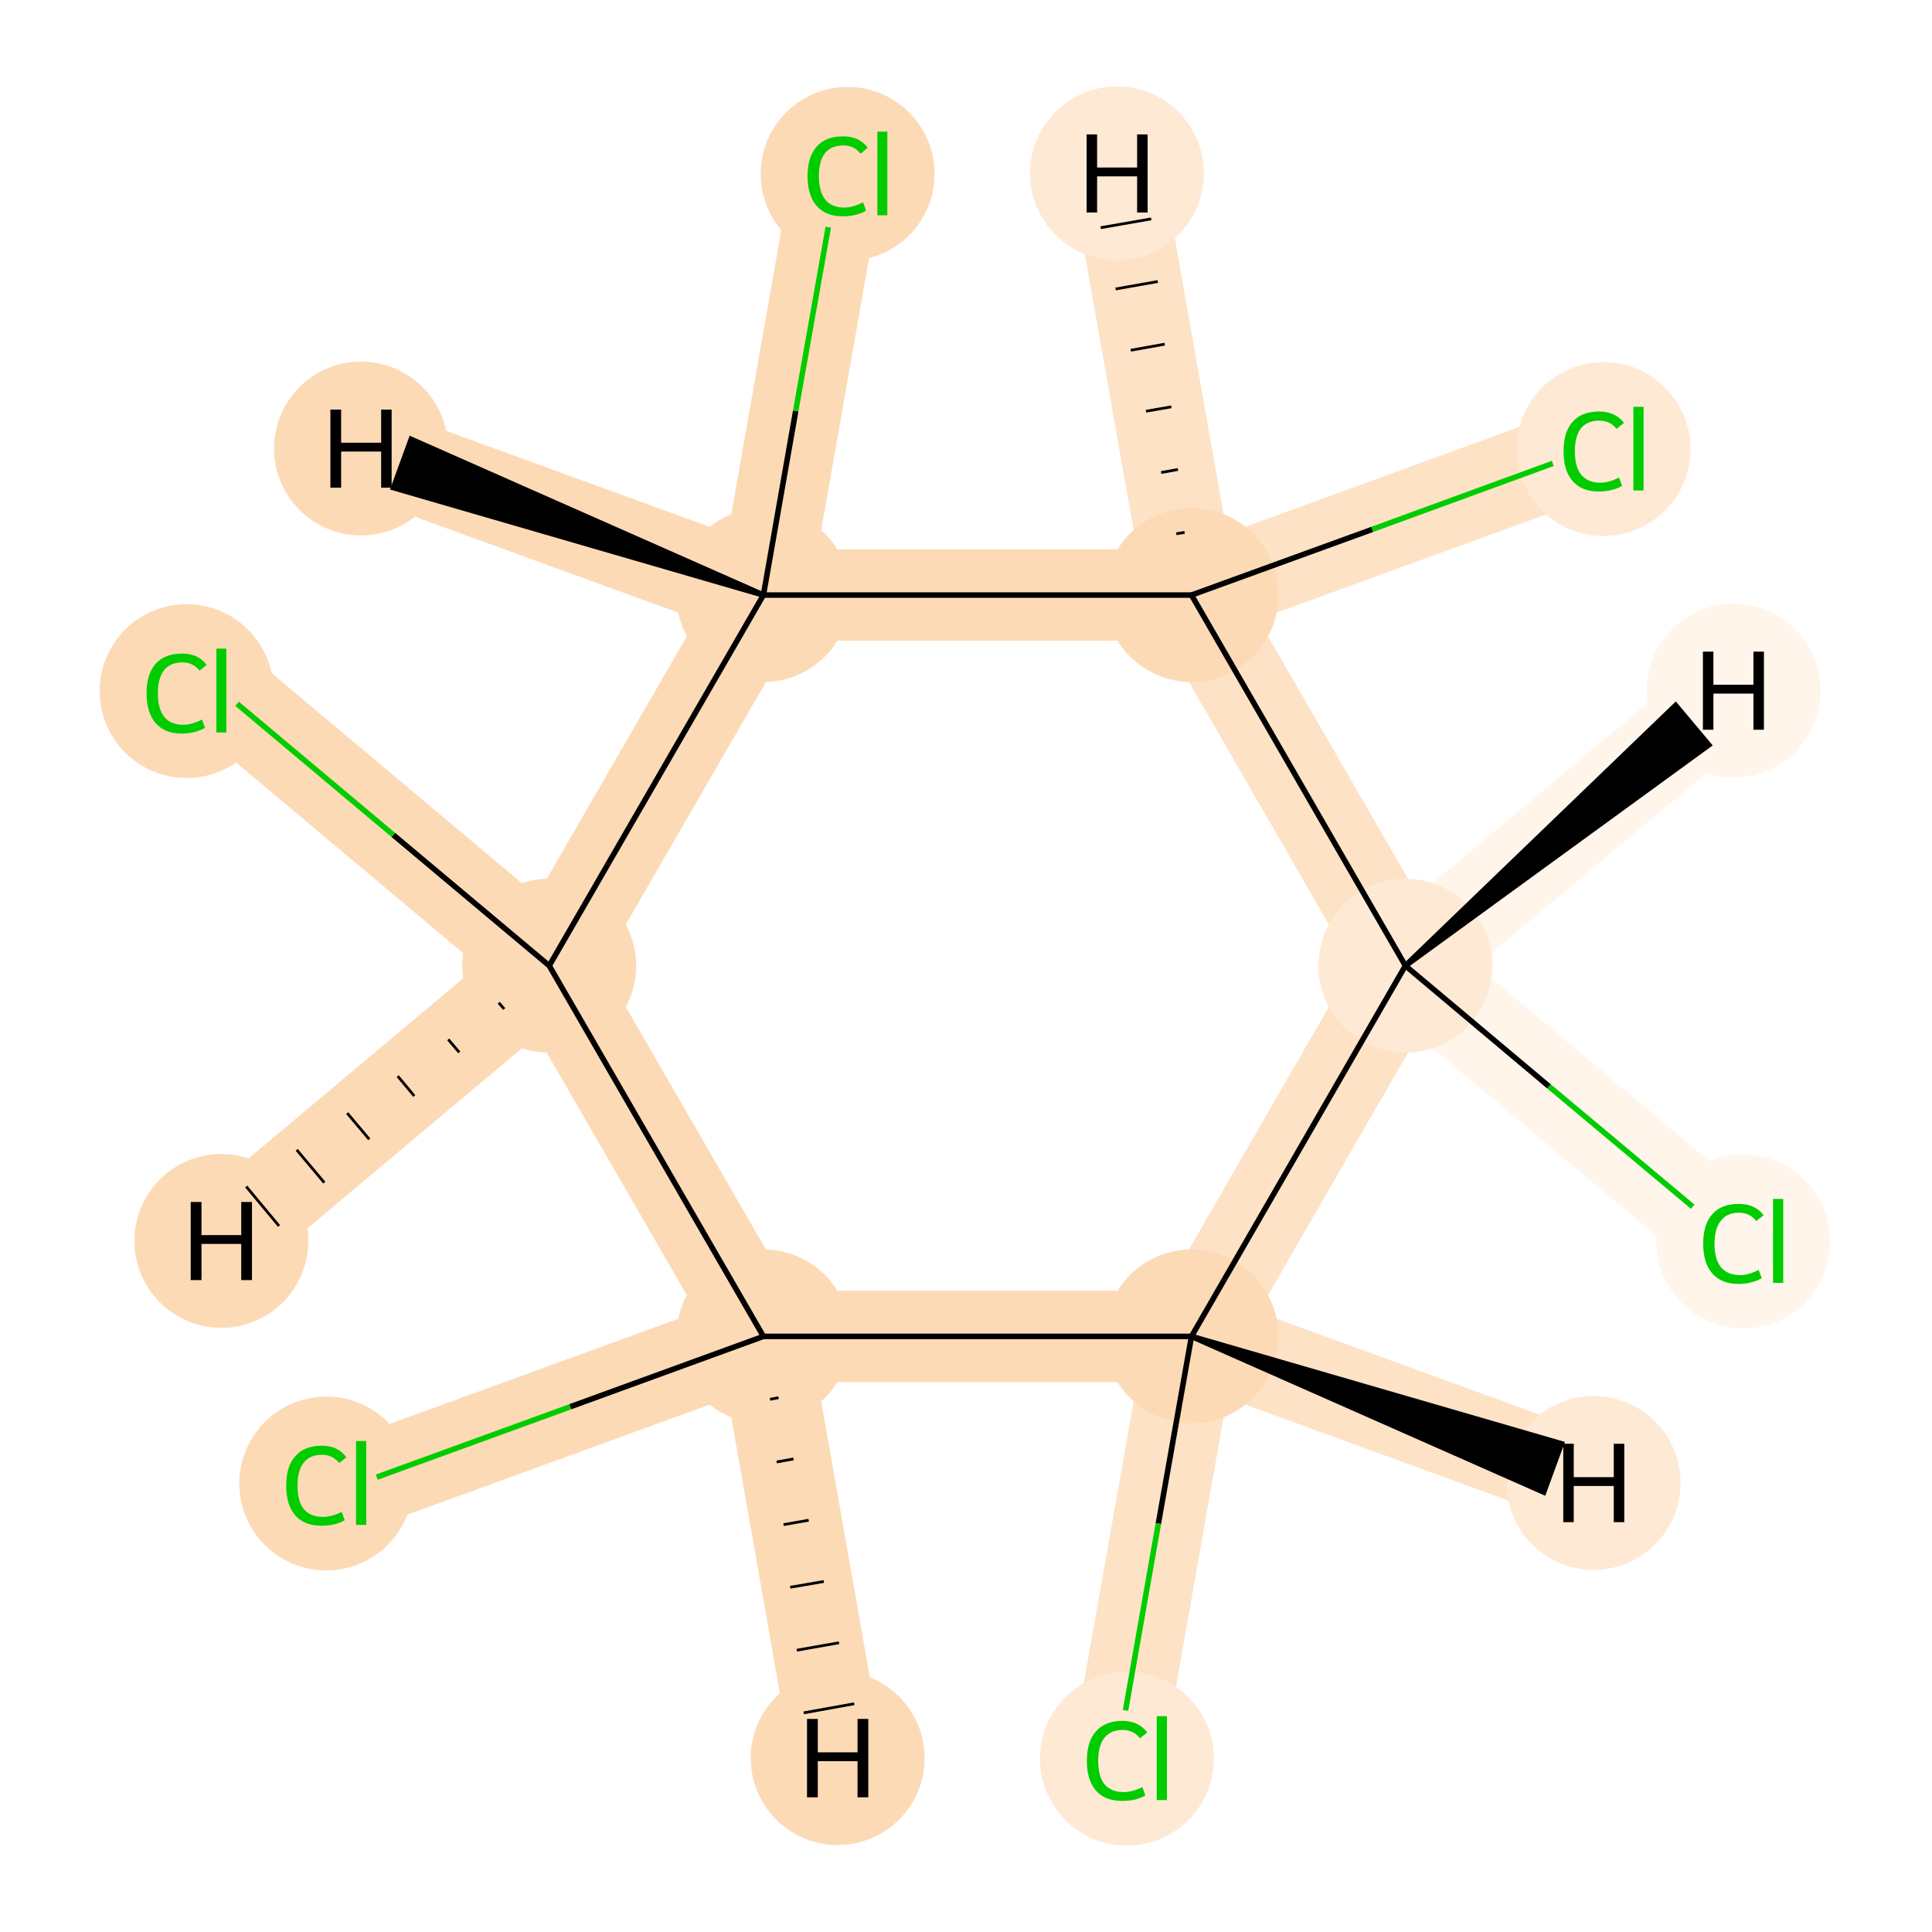 <?xml version='1.0' encoding='iso-8859-1'?>
<svg version='1.1' baseProfile='full'
              xmlns='http://www.w3.org/2000/svg'
                      xmlns:rdkit='http://www.rdkit.org/xml'
                      xmlns:xlink='http://www.w3.org/1999/xlink'
                  xml:space='preserve'
width='700px' height='700px' viewBox='0 0 700 700'>
<!-- END OF HEADER -->
<rect style='opacity:1.0;fill:#FFFFFF;stroke:none' width='700.0' height='700.0' x='0.0' y='0.0'> </rect>
<path d='M 628.1,449.6 L 509.2,349.9' style='fill:none;fill-rule:evenodd;stroke:#FFF5EB;stroke-width:33.1px;stroke-linecap:butt;stroke-linejoin:miter;stroke-opacity:1' />
<path d='M 509.2,349.9 L 431.7,484.2' style='fill:none;fill-rule:evenodd;stroke:#FDE2C6;stroke-width:33.1px;stroke-linecap:butt;stroke-linejoin:miter;stroke-opacity:1' />
<path d='M 509.2,349.9 L 431.7,215.6' style='fill:none;fill-rule:evenodd;stroke:#FDE2C6;stroke-width:33.1px;stroke-linecap:butt;stroke-linejoin:miter;stroke-opacity:1' />
<path d='M 509.2,349.9 L 628.1,250.2' style='fill:none;fill-rule:evenodd;stroke:#FFF5EB;stroke-width:33.1px;stroke-linecap:butt;stroke-linejoin:miter;stroke-opacity:1' />
<path d='M 431.7,484.2 L 404.7,637.0' style='fill:none;fill-rule:evenodd;stroke:#FDE2C6;stroke-width:33.1px;stroke-linecap:butt;stroke-linejoin:miter;stroke-opacity:1' />
<path d='M 431.7,484.2 L 276.6,484.2' style='fill:none;fill-rule:evenodd;stroke:#FDDAB6;stroke-width:33.1px;stroke-linecap:butt;stroke-linejoin:miter;stroke-opacity:1' />
<path d='M 431.7,484.2 L 577.4,537.3' style='fill:none;fill-rule:evenodd;stroke:#FDE2C6;stroke-width:33.1px;stroke-linecap:butt;stroke-linejoin:miter;stroke-opacity:1' />
<path d='M 276.6,484.2 L 130.8,537.3' style='fill:none;fill-rule:evenodd;stroke:#FDDAB6;stroke-width:33.1px;stroke-linecap:butt;stroke-linejoin:miter;stroke-opacity:1' />
<path d='M 276.6,484.2 L 199.0,349.9' style='fill:none;fill-rule:evenodd;stroke:#FDDAB6;stroke-width:33.1px;stroke-linecap:butt;stroke-linejoin:miter;stroke-opacity:1' />
<path d='M 276.6,484.2 L 303.5,637.0' style='fill:none;fill-rule:evenodd;stroke:#FDDAB6;stroke-width:33.1px;stroke-linecap:butt;stroke-linejoin:miter;stroke-opacity:1' />
<path d='M 199.0,349.9 L 276.6,215.6' style='fill:none;fill-rule:evenodd;stroke:#FDDAB6;stroke-width:33.1px;stroke-linecap:butt;stroke-linejoin:miter;stroke-opacity:1' />
<path d='M 199.0,349.9 L 80.2,250.2' style='fill:none;fill-rule:evenodd;stroke:#FDDAB6;stroke-width:33.1px;stroke-linecap:butt;stroke-linejoin:miter;stroke-opacity:1' />
<path d='M 199.0,349.9 L 80.2,449.6' style='fill:none;fill-rule:evenodd;stroke:#FDDAB6;stroke-width:33.1px;stroke-linecap:butt;stroke-linejoin:miter;stroke-opacity:1' />
<path d='M 276.6,215.6 L 431.7,215.6' style='fill:none;fill-rule:evenodd;stroke:#FDDAB6;stroke-width:33.1px;stroke-linecap:butt;stroke-linejoin:miter;stroke-opacity:1' />
<path d='M 276.6,215.6 L 303.5,62.8' style='fill:none;fill-rule:evenodd;stroke:#FDDAB6;stroke-width:33.1px;stroke-linecap:butt;stroke-linejoin:miter;stroke-opacity:1' />
<path d='M 276.6,215.6 L 130.8,162.5' style='fill:none;fill-rule:evenodd;stroke:#FDDAB6;stroke-width:33.1px;stroke-linecap:butt;stroke-linejoin:miter;stroke-opacity:1' />
<path d='M 431.7,215.6 L 577.4,162.5' style='fill:none;fill-rule:evenodd;stroke:#FDE2C6;stroke-width:33.1px;stroke-linecap:butt;stroke-linejoin:miter;stroke-opacity:1' />
<path d='M 431.7,215.6 L 404.7,62.8' style='fill:none;fill-rule:evenodd;stroke:#FDE2C6;stroke-width:33.1px;stroke-linecap:butt;stroke-linejoin:miter;stroke-opacity:1' />
<ellipse cx='631.6' cy='449.8' rx='31.0' ry='31.0'  style='fill:#FFF5EB;fill-rule:evenodd;stroke:#FFF5EB;stroke-width:1.0px;stroke-linecap:butt;stroke-linejoin:miter;stroke-opacity:1' />
<ellipse cx='509.2' cy='349.9' rx='31.0' ry='31.0'  style='fill:#FEE9D5;fill-rule:evenodd;stroke:#FEE9D5;stroke-width:1.0px;stroke-linecap:butt;stroke-linejoin:miter;stroke-opacity:1' />
<ellipse cx='431.7' cy='484.2' rx='31.0' ry='31.0'  style='fill:#FDDAB6;fill-rule:evenodd;stroke:#FDDAB6;stroke-width:1.0px;stroke-linecap:butt;stroke-linejoin:miter;stroke-opacity:1' />
<ellipse cx='408.3' cy='637.2' rx='31.0' ry='31.0'  style='fill:#FEE9D5;fill-rule:evenodd;stroke:#FEE9D5;stroke-width:1.0px;stroke-linecap:butt;stroke-linejoin:miter;stroke-opacity:1' />
<ellipse cx='276.6' cy='484.2' rx='31.0' ry='31.0'  style='fill:#FDDAB6;fill-rule:evenodd;stroke:#FDDAB6;stroke-width:1.0px;stroke-linecap:butt;stroke-linejoin:miter;stroke-opacity:1' />
<ellipse cx='118.2' cy='537.5' rx='31.0' ry='31.0'  style='fill:#FDDAB6;fill-rule:evenodd;stroke:#FDDAB6;stroke-width:1.0px;stroke-linecap:butt;stroke-linejoin:miter;stroke-opacity:1' />
<ellipse cx='199.0' cy='349.9' rx='31.0' ry='31.0'  style='fill:#FDDAB6;fill-rule:evenodd;stroke:#FDDAB6;stroke-width:1.0px;stroke-linecap:butt;stroke-linejoin:miter;stroke-opacity:1' />
<ellipse cx='276.6' cy='215.6' rx='31.0' ry='31.0'  style='fill:#FDDAB6;fill-rule:evenodd;stroke:#FDDAB6;stroke-width:1.0px;stroke-linecap:butt;stroke-linejoin:miter;stroke-opacity:1' />
<ellipse cx='431.7' cy='215.6' rx='31.0' ry='31.0'  style='fill:#FDDAB6;fill-rule:evenodd;stroke:#FDDAB6;stroke-width:1.0px;stroke-linecap:butt;stroke-linejoin:miter;stroke-opacity:1' />
<ellipse cx='581.0' cy='162.7' rx='31.0' ry='31.0'  style='fill:#FEE9D5;fill-rule:evenodd;stroke:#FEE9D5;stroke-width:1.0px;stroke-linecap:butt;stroke-linejoin:miter;stroke-opacity:1' />
<ellipse cx='307.1' cy='63.0' rx='31.0' ry='31.0'  style='fill:#FDDAB6;fill-rule:evenodd;stroke:#FDDAB6;stroke-width:1.0px;stroke-linecap:butt;stroke-linejoin:miter;stroke-opacity:1' />
<ellipse cx='67.6' cy='250.4' rx='31.0' ry='31.0'  style='fill:#FDDAB6;fill-rule:evenodd;stroke:#FDDAB6;stroke-width:1.0px;stroke-linecap:butt;stroke-linejoin:miter;stroke-opacity:1' />
<ellipse cx='628.1' cy='250.2' rx='31.0' ry='31.0'  style='fill:#FFF5EB;fill-rule:evenodd;stroke:#FFF5EB;stroke-width:1.0px;stroke-linecap:butt;stroke-linejoin:miter;stroke-opacity:1' />
<ellipse cx='577.4' cy='537.3' rx='31.0' ry='31.0'  style='fill:#FEE9D5;fill-rule:evenodd;stroke:#FEE9D5;stroke-width:1.0px;stroke-linecap:butt;stroke-linejoin:miter;stroke-opacity:1' />
<ellipse cx='303.5' cy='637.0' rx='31.0' ry='31.0'  style='fill:#FDDAB6;fill-rule:evenodd;stroke:#FDDAB6;stroke-width:1.0px;stroke-linecap:butt;stroke-linejoin:miter;stroke-opacity:1' />
<ellipse cx='80.2' cy='449.6' rx='31.0' ry='31.0'  style='fill:#FDDAB6;fill-rule:evenodd;stroke:#FDDAB6;stroke-width:1.0px;stroke-linecap:butt;stroke-linejoin:miter;stroke-opacity:1' />
<ellipse cx='130.8' cy='162.5' rx='31.0' ry='31.0'  style='fill:#FDDAB6;fill-rule:evenodd;stroke:#FDDAB6;stroke-width:1.0px;stroke-linecap:butt;stroke-linejoin:miter;stroke-opacity:1' />
<ellipse cx='404.7' cy='62.8' rx='31.0' ry='31.0'  style='fill:#FEE9D5;fill-rule:evenodd;stroke:#FEE9D5;stroke-width:1.0px;stroke-linecap:butt;stroke-linejoin:miter;stroke-opacity:1' />
<path class='bond-0 atom-0 atom-1' d='M 613.3,437.2 L 561.2,393.6' style='fill:none;fill-rule:evenodd;stroke:#00CC00;stroke-width:2.0px;stroke-linecap:butt;stroke-linejoin:miter;stroke-opacity:1' />
<path class='bond-0 atom-0 atom-1' d='M 561.2,393.6 L 509.2,349.9' style='fill:none;fill-rule:evenodd;stroke:#000000;stroke-width:2.0px;stroke-linecap:butt;stroke-linejoin:miter;stroke-opacity:1' />
<path class='bond-1 atom-1 atom-2' d='M 509.2,349.9 L 431.7,484.2' style='fill:none;fill-rule:evenodd;stroke:#000000;stroke-width:2.0px;stroke-linecap:butt;stroke-linejoin:miter;stroke-opacity:1' />
<path class='bond-11 atom-8 atom-1' d='M 431.7,215.6 L 509.2,349.9' style='fill:none;fill-rule:evenodd;stroke:#000000;stroke-width:2.0px;stroke-linecap:butt;stroke-linejoin:miter;stroke-opacity:1' />
<path class='bond-12 atom-1 atom-12' d='M 509.2,349.9 L 619.1,269.9 L 607.1,255.6 Z' style='fill:#000000;fill-rule:evenodd;fill-opacity:1;stroke:#000000;stroke-width:2.0px;stroke-linecap:butt;stroke-linejoin:miter;stroke-opacity:1;' />
<path class='bond-2 atom-2 atom-3' d='M 431.7,484.2 L 419.7,552.0' style='fill:none;fill-rule:evenodd;stroke:#000000;stroke-width:2.0px;stroke-linecap:butt;stroke-linejoin:miter;stroke-opacity:1' />
<path class='bond-2 atom-2 atom-3' d='M 419.7,552.0 L 407.8,619.7' style='fill:none;fill-rule:evenodd;stroke:#00CC00;stroke-width:2.0px;stroke-linecap:butt;stroke-linejoin:miter;stroke-opacity:1' />
<path class='bond-3 atom-2 atom-4' d='M 431.7,484.2 L 276.6,484.2' style='fill:none;fill-rule:evenodd;stroke:#000000;stroke-width:2.0px;stroke-linecap:butt;stroke-linejoin:miter;stroke-opacity:1' />
<path class='bond-13 atom-2 atom-13' d='M 431.7,484.2 L 559.3,540.6 L 565.7,523.1 Z' style='fill:#000000;fill-rule:evenodd;fill-opacity:1;stroke:#000000;stroke-width:2.0px;stroke-linecap:butt;stroke-linejoin:miter;stroke-opacity:1;' />
<path class='bond-4 atom-4 atom-5' d='M 276.6,484.2 L 206.6,509.7' style='fill:none;fill-rule:evenodd;stroke:#000000;stroke-width:2.0px;stroke-linecap:butt;stroke-linejoin:miter;stroke-opacity:1' />
<path class='bond-4 atom-4 atom-5' d='M 206.6,509.7 L 136.5,535.2' style='fill:none;fill-rule:evenodd;stroke:#00CC00;stroke-width:2.0px;stroke-linecap:butt;stroke-linejoin:miter;stroke-opacity:1' />
<path class='bond-5 atom-4 atom-6' d='M 276.6,484.2 L 199.0,349.9' style='fill:none;fill-rule:evenodd;stroke:#000000;stroke-width:2.0px;stroke-linecap:butt;stroke-linejoin:miter;stroke-opacity:1' />
<path class='bond-14 atom-4 atom-14' d='M 279.0,507.0 L 282.1,506.4' style='fill:none;fill-rule:evenodd;stroke:#000000;stroke-width:1.0px;stroke-linecap:butt;stroke-linejoin:miter;stroke-opacity:1' />
<path class='bond-14 atom-4 atom-14' d='M 281.4,529.7 L 287.5,528.6' style='fill:none;fill-rule:evenodd;stroke:#000000;stroke-width:1.0px;stroke-linecap:butt;stroke-linejoin:miter;stroke-opacity:1' />
<path class='bond-14 atom-4 atom-14' d='M 283.9,552.4 L 293.0,550.8' style='fill:none;fill-rule:evenodd;stroke:#000000;stroke-width:1.0px;stroke-linecap:butt;stroke-linejoin:miter;stroke-opacity:1' />
<path class='bond-14 atom-4 atom-14' d='M 286.3,575.1 L 298.5,573.0' style='fill:none;fill-rule:evenodd;stroke:#000000;stroke-width:1.0px;stroke-linecap:butt;stroke-linejoin:miter;stroke-opacity:1' />
<path class='bond-14 atom-4 atom-14' d='M 288.7,597.9 L 304.0,595.2' style='fill:none;fill-rule:evenodd;stroke:#000000;stroke-width:1.0px;stroke-linecap:butt;stroke-linejoin:miter;stroke-opacity:1' />
<path class='bond-14 atom-4 atom-14' d='M 291.2,620.6 L 309.5,617.3' style='fill:none;fill-rule:evenodd;stroke:#000000;stroke-width:1.0px;stroke-linecap:butt;stroke-linejoin:miter;stroke-opacity:1' />
<path class='bond-6 atom-6 atom-7' d='M 199.0,349.9 L 276.6,215.6' style='fill:none;fill-rule:evenodd;stroke:#000000;stroke-width:2.0px;stroke-linecap:butt;stroke-linejoin:miter;stroke-opacity:1' />
<path class='bond-10 atom-6 atom-11' d='M 199.0,349.9 L 142.5,302.5' style='fill:none;fill-rule:evenodd;stroke:#000000;stroke-width:2.0px;stroke-linecap:butt;stroke-linejoin:miter;stroke-opacity:1' />
<path class='bond-10 atom-6 atom-11' d='M 142.5,302.5 L 85.9,255.0' style='fill:none;fill-rule:evenodd;stroke:#00CC00;stroke-width:2.0px;stroke-linecap:butt;stroke-linejoin:miter;stroke-opacity:1' />
<path class='bond-15 atom-6 atom-15' d='M 180.7,363.3 L 182.7,365.6' style='fill:none;fill-rule:evenodd;stroke:#000000;stroke-width:1.0px;stroke-linecap:butt;stroke-linejoin:miter;stroke-opacity:1' />
<path class='bond-15 atom-6 atom-15' d='M 162.4,376.6 L 166.4,381.3' style='fill:none;fill-rule:evenodd;stroke:#000000;stroke-width:1.0px;stroke-linecap:butt;stroke-linejoin:miter;stroke-opacity:1' />
<path class='bond-15 atom-6 atom-15' d='M 144.1,389.9 L 150.1,397.1' style='fill:none;fill-rule:evenodd;stroke:#000000;stroke-width:1.0px;stroke-linecap:butt;stroke-linejoin:miter;stroke-opacity:1' />
<path class='bond-15 atom-6 atom-15' d='M 125.8,403.3 L 133.8,412.8' style='fill:none;fill-rule:evenodd;stroke:#000000;stroke-width:1.0px;stroke-linecap:butt;stroke-linejoin:miter;stroke-opacity:1' />
<path class='bond-15 atom-6 atom-15' d='M 107.5,416.6 L 117.5,428.5' style='fill:none;fill-rule:evenodd;stroke:#000000;stroke-width:1.0px;stroke-linecap:butt;stroke-linejoin:miter;stroke-opacity:1' />
<path class='bond-15 atom-6 atom-15' d='M 89.2,429.9 L 101.1,444.2' style='fill:none;fill-rule:evenodd;stroke:#000000;stroke-width:1.0px;stroke-linecap:butt;stroke-linejoin:miter;stroke-opacity:1' />
<path class='bond-7 atom-7 atom-8' d='M 276.6,215.6 L 431.7,215.6' style='fill:none;fill-rule:evenodd;stroke:#000000;stroke-width:2.0px;stroke-linecap:butt;stroke-linejoin:miter;stroke-opacity:1' />
<path class='bond-9 atom-7 atom-10' d='M 276.6,215.6 L 288.3,148.9' style='fill:none;fill-rule:evenodd;stroke:#000000;stroke-width:2.0px;stroke-linecap:butt;stroke-linejoin:miter;stroke-opacity:1' />
<path class='bond-9 atom-7 atom-10' d='M 288.3,148.9 L 300.1,82.3' style='fill:none;fill-rule:evenodd;stroke:#00CC00;stroke-width:2.0px;stroke-linecap:butt;stroke-linejoin:miter;stroke-opacity:1' />
<path class='bond-16 atom-7 atom-16' d='M 276.6,215.6 L 149.0,159.2 L 142.6,176.7 Z' style='fill:#000000;fill-rule:evenodd;fill-opacity:1;stroke:#000000;stroke-width:2.0px;stroke-linecap:butt;stroke-linejoin:miter;stroke-opacity:1;' />
<path class='bond-8 atom-8 atom-9' d='M 431.7,215.6 L 497.2,191.8' style='fill:none;fill-rule:evenodd;stroke:#000000;stroke-width:2.0px;stroke-linecap:butt;stroke-linejoin:miter;stroke-opacity:1' />
<path class='bond-8 atom-8 atom-9' d='M 497.2,191.8 L 562.6,167.9' style='fill:none;fill-rule:evenodd;stroke:#00CC00;stroke-width:2.0px;stroke-linecap:butt;stroke-linejoin:miter;stroke-opacity:1' />
<path class='bond-17 atom-8 atom-17' d='M 429.2,192.9 L 426.2,193.4' style='fill:none;fill-rule:evenodd;stroke:#000000;stroke-width:1.0px;stroke-linecap:butt;stroke-linejoin:miter;stroke-opacity:1' />
<path class='bond-17 atom-8 atom-17' d='M 426.8,170.1 L 420.7,171.2' style='fill:none;fill-rule:evenodd;stroke:#000000;stroke-width:1.0px;stroke-linecap:butt;stroke-linejoin:miter;stroke-opacity:1' />
<path class='bond-17 atom-8 atom-17' d='M 424.4,147.4 L 415.2,149.0' style='fill:none;fill-rule:evenodd;stroke:#000000;stroke-width:1.0px;stroke-linecap:butt;stroke-linejoin:miter;stroke-opacity:1' />
<path class='bond-17 atom-8 atom-17' d='M 422.0,124.7 L 409.7,126.9' style='fill:none;fill-rule:evenodd;stroke:#000000;stroke-width:1.0px;stroke-linecap:butt;stroke-linejoin:miter;stroke-opacity:1' />
<path class='bond-17 atom-8 atom-17' d='M 419.5,102.0 L 404.2,104.7' style='fill:none;fill-rule:evenodd;stroke:#000000;stroke-width:1.0px;stroke-linecap:butt;stroke-linejoin:miter;stroke-opacity:1' />
<path class='bond-17 atom-8 atom-17' d='M 417.1,79.3 L 398.8,82.5' style='fill:none;fill-rule:evenodd;stroke:#000000;stroke-width:1.0px;stroke-linecap:butt;stroke-linejoin:miter;stroke-opacity:1' />
<path  class='atom-0' d='M 617.1 450.6
Q 617.1 443.6, 620.4 439.9
Q 623.7 436.2, 630.0 436.2
Q 635.9 436.2, 639.0 440.3
L 636.3 442.4
Q 634.1 439.4, 630.0 439.4
Q 625.7 439.4, 623.5 442.3
Q 621.2 445.2, 621.2 450.6
Q 621.2 456.2, 623.5 459.1
Q 625.9 462.0, 630.5 462.0
Q 633.6 462.0, 637.2 460.1
L 638.3 463.1
Q 636.9 464.0, 634.6 464.6
Q 632.4 465.2, 629.9 465.2
Q 623.7 465.2, 620.4 461.4
Q 617.1 457.6, 617.1 450.6
' fill='#00CC00'/>
<path  class='atom-0' d='M 642.4 434.4
L 646.1 434.4
L 646.1 464.8
L 642.4 464.8
L 642.4 434.4
' fill='#00CC00'/>
<path  class='atom-3' d='M 393.8 638.0
Q 393.8 630.9, 397.1 627.3
Q 400.4 623.5, 406.7 623.5
Q 412.5 623.5, 415.7 627.7
L 413.0 629.8
Q 410.7 626.8, 406.7 626.8
Q 402.4 626.8, 400.1 629.7
Q 397.9 632.5, 397.9 638.0
Q 397.9 643.6, 400.2 646.5
Q 402.6 649.3, 407.1 649.3
Q 410.3 649.3, 413.9 647.5
L 415.0 650.5
Q 413.5 651.4, 411.3 652.0
Q 409.1 652.5, 406.6 652.5
Q 400.4 652.5, 397.1 648.8
Q 393.8 645.0, 393.8 638.0
' fill='#00CC00'/>
<path  class='atom-3' d='M 419.1 621.8
L 422.8 621.8
L 422.8 652.2
L 419.1 652.2
L 419.1 621.8
' fill='#00CC00'/>
<path  class='atom-5' d='M 103.7 538.3
Q 103.7 531.2, 107.0 527.6
Q 110.3 523.8, 116.6 523.8
Q 122.4 523.8, 125.5 528.0
L 122.9 530.1
Q 120.6 527.1, 116.6 527.1
Q 112.3 527.1, 110.0 530.0
Q 107.8 532.8, 107.8 538.3
Q 107.8 543.9, 110.1 546.8
Q 112.5 549.6, 117.0 549.6
Q 120.1 549.6, 123.8 547.8
L 124.9 550.8
Q 123.4 551.7, 121.2 552.3
Q 118.9 552.8, 116.5 552.8
Q 110.3 552.8, 107.0 549.1
Q 103.7 545.3, 103.7 538.3
' fill='#00CC00'/>
<path  class='atom-5' d='M 129.0 522.1
L 132.7 522.1
L 132.7 552.5
L 129.0 552.5
L 129.0 522.1
' fill='#00CC00'/>
<path  class='atom-9' d='M 566.5 163.5
Q 566.5 156.5, 569.8 152.8
Q 573.1 149.1, 579.4 149.1
Q 585.2 149.1, 588.4 153.2
L 585.7 155.4
Q 583.4 152.4, 579.4 152.4
Q 575.1 152.4, 572.8 155.2
Q 570.6 158.1, 570.6 163.5
Q 570.6 169.1, 572.9 172.0
Q 575.3 174.9, 579.8 174.9
Q 583.0 174.9, 586.6 173.0
L 587.7 176.0
Q 586.2 177.0, 584.0 177.5
Q 581.8 178.1, 579.3 178.1
Q 573.1 178.1, 569.8 174.3
Q 566.5 170.6, 566.5 163.5
' fill='#00CC00'/>
<path  class='atom-9' d='M 591.8 147.4
L 595.5 147.4
L 595.5 177.7
L 591.8 177.7
L 591.8 147.4
' fill='#00CC00'/>
<path  class='atom-10' d='M 292.6 63.8
Q 292.6 56.8, 295.9 53.1
Q 299.2 49.4, 305.5 49.4
Q 311.3 49.4, 314.4 53.5
L 311.8 55.7
Q 309.5 52.7, 305.5 52.7
Q 301.2 52.7, 298.9 55.5
Q 296.7 58.4, 296.7 63.8
Q 296.7 69.4, 299.0 72.3
Q 301.3 75.2, 305.9 75.2
Q 309.0 75.2, 312.7 73.3
L 313.8 76.3
Q 312.3 77.3, 310.1 77.8
Q 307.8 78.4, 305.3 78.4
Q 299.2 78.4, 295.9 74.6
Q 292.6 70.9, 292.6 63.8
' fill='#00CC00'/>
<path  class='atom-10' d='M 317.9 47.7
L 321.5 47.7
L 321.5 78.0
L 317.9 78.0
L 317.9 47.7
' fill='#00CC00'/>
<path  class='atom-11' d='M 53.1 251.2
Q 53.1 244.2, 56.4 240.5
Q 59.7 236.8, 66.0 236.8
Q 71.8 236.8, 74.9 240.9
L 72.3 243.0
Q 70.0 240.0, 66.0 240.0
Q 61.7 240.0, 59.4 242.9
Q 57.2 245.8, 57.2 251.2
Q 57.2 256.8, 59.5 259.7
Q 61.8 262.6, 66.4 262.6
Q 69.5 262.6, 73.2 260.7
L 74.3 263.7
Q 72.8 264.6, 70.6 265.2
Q 68.3 265.8, 65.8 265.8
Q 59.7 265.8, 56.4 262.0
Q 53.1 258.2, 53.1 251.2
' fill='#00CC00'/>
<path  class='atom-11' d='M 78.4 235.0
L 82.0 235.0
L 82.0 265.4
L 78.4 265.4
L 78.4 235.0
' fill='#00CC00'/>
<path  class='atom-12' d='M 617.0 236.1
L 620.8 236.1
L 620.8 248.1
L 635.3 248.1
L 635.3 236.1
L 639.1 236.1
L 639.1 264.4
L 635.3 264.4
L 635.3 251.3
L 620.8 251.3
L 620.8 264.4
L 617.0 264.4
L 617.0 236.1
' fill='#000000'/>
<path  class='atom-13' d='M 566.4 523.1
L 570.2 523.1
L 570.2 535.2
L 584.7 535.2
L 584.7 523.1
L 588.5 523.1
L 588.5 551.5
L 584.7 551.5
L 584.7 538.4
L 570.2 538.4
L 570.2 551.5
L 566.4 551.5
L 566.4 523.1
' fill='#000000'/>
<path  class='atom-14' d='M 292.4 622.8
L 296.3 622.8
L 296.3 634.9
L 310.7 634.9
L 310.7 622.8
L 314.6 622.8
L 314.6 651.2
L 310.7 651.2
L 310.7 638.1
L 296.3 638.1
L 296.3 651.2
L 292.4 651.2
L 292.4 622.8
' fill='#000000'/>
<path  class='atom-15' d='M 69.1 435.5
L 73.0 435.5
L 73.0 447.5
L 87.4 447.5
L 87.4 435.5
L 91.3 435.5
L 91.3 463.8
L 87.4 463.8
L 87.4 450.7
L 73.0 450.7
L 73.0 463.8
L 69.1 463.8
L 69.1 435.5
' fill='#000000'/>
<path  class='atom-16' d='M 119.7 148.4
L 123.6 148.4
L 123.6 160.4
L 138.1 160.4
L 138.1 148.4
L 141.9 148.4
L 141.9 176.7
L 138.1 176.7
L 138.1 163.6
L 123.6 163.6
L 123.6 176.7
L 119.7 176.7
L 119.7 148.4
' fill='#000000'/>
<path  class='atom-17' d='M 393.7 48.7
L 397.5 48.7
L 397.5 60.7
L 412.0 60.7
L 412.0 48.7
L 415.8 48.7
L 415.8 77.0
L 412.0 77.0
L 412.0 63.9
L 397.5 63.9
L 397.5 77.0
L 393.7 77.0
L 393.7 48.7
' fill='#000000'/>
</svg>
